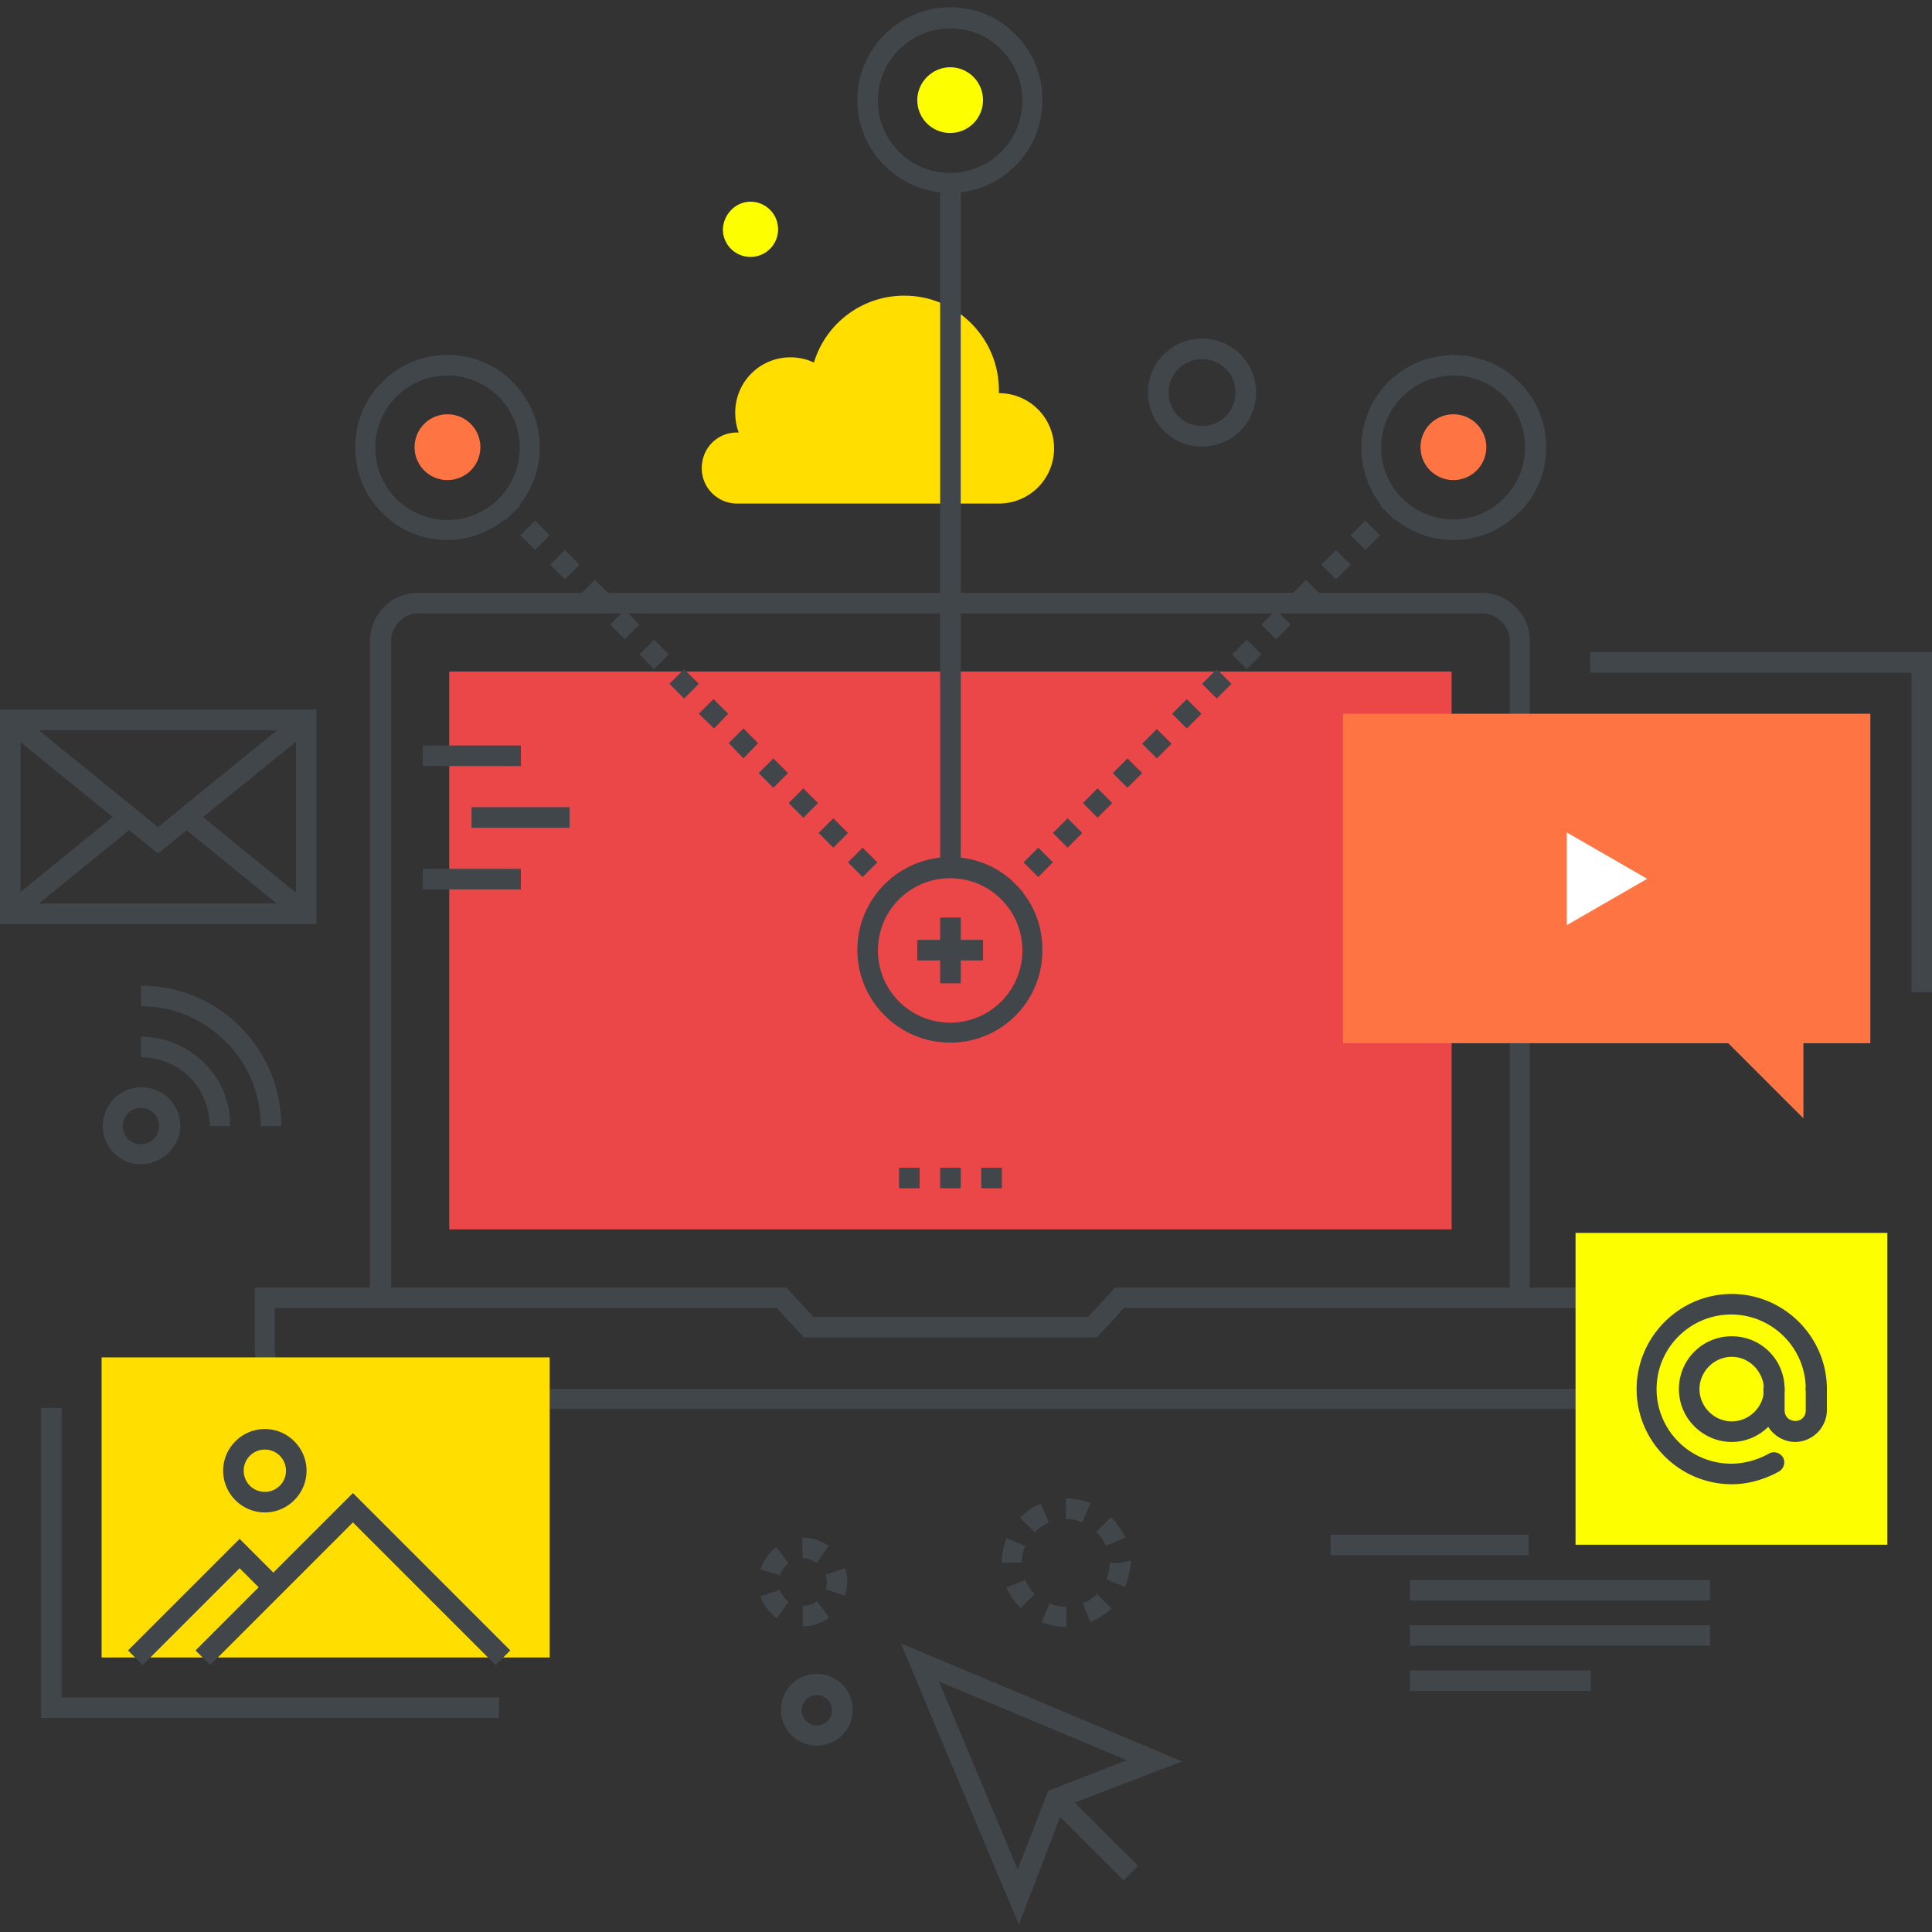 <svg xmlns="http://www.w3.org/2000/svg" version="1.1" xmlns:xlink="http://www.w3.org/1999/xlink" width="512" height="512" x="0" y="0" viewBox="0 0 474.501 474.501" style="enable-background:new 0 0 512 512" xml:space="preserve" class=""><rect x="0" y="0" width="474.501" height="474.501" fill="#333333" stroke="none"/><g transform="matrix(1,0,0,1,-5.684341886080802e-14,-8.526512829121202e-14)"><path d="M375.851 318.666h-5.048V157.422c0-1.731-.721-3.461-2.019-4.759-1.298-1.298-3.029-2.019-4.759-2.019H102.833c-1.731 0-3.606.721-4.759 2.019-1.298 1.298-2.019 3.029-2.019 4.759v161.244h-5.192V157.422c0-3.173 1.298-6.202 3.461-8.365a11.901 11.901 0 0 1 8.365-3.461h261.192c3.173 0 6.057 1.298 8.365 3.461 2.308 2.308 3.461 5.192 3.461 8.365v161.244h.144z" style="" fill="#41464b" data-original="#41464b" class=""></path><path d="M389.408 346.069H77.449c-4.038 0-7.788-1.586-10.528-4.327-2.885-2.884-4.327-6.634-4.327-10.528v-14.999h130.524l6.634 7.211h67.497l6.634-7.211h130.524v14.999c0 4.038-1.586 7.788-4.327 10.528-3.028 2.884-6.777 4.327-10.672 4.327zM67.497 321.262v9.952c0 2.596 1.01 5.192 2.885 7.067s4.327 2.885 7.067 2.885h311.959c2.596 0 5.192-1.01 7.067-2.885 1.875-1.875 2.885-4.327 2.885-7.067v-9.952H276.047l-6.634 7.211h-71.968l-6.634-7.211H67.497z" style="" fill="#41464b" data-original="#41464b" class=""></path><path d="M110.332 164.922h246.193v137.014H110.332z" style="" fill="#eb4648" data-original="#fed65c" class="" opacity="1"></path><path d="M181.003 106.222h.433c-.577-1.442-.865-3.173-.865-4.904a13.54 13.54 0 0 1 13.557-13.557c2.019 0 4.038.433 5.769 1.298a23.152 23.152 0 0 1 22.211-16.442c12.836 0 23.22 10.384 23.22 23.22v.721a13.54 13.54 0 0 1 13.557 13.557 13.54 13.54 0 0 1-13.557 13.557h-64.325c-4.759 0-8.654-3.894-8.654-8.654 0-5.046 3.894-8.796 8.654-8.796z" style="" fill="#ffde00" data-original="#4cbed8" class="" opacity="1"></path><path d="M216.966 215.616h2.452v5.048h-2.452z" style="" transform="rotate(-134.999 218.193 218.141)" fill="#41464b" data-original="#41464b" class=""></path><path d="m211.867 215.401-3.606-3.606 3.606-3.606 3.606 3.606-3.606 3.606zm-7.211-7.212-3.606-3.606 3.606-3.606 3.606 3.606-3.606 3.606zm-7.356-7.355-3.606-3.606 3.606-3.606 3.606 3.606-3.606 3.606zm-7.355-7.356-3.606-3.606 3.606-3.606 3.606 3.606-3.606 3.606zm-7.356-7.211-3.606-3.75 3.606-3.606 3.606 3.606-3.606 3.75zm-7.211-7.355-3.75-3.606 3.606-3.606 3.606 3.606-3.462 3.606zm-7.355-7.356-3.606-3.606 3.606-3.606 3.606 3.606-3.606 3.606zm-7.356-7.211-3.606-3.606 3.606-3.606 3.606 3.606-3.606 3.606zm-7.211-7.356-3.606-3.606 3.606-3.606 3.606 3.606-3.606 3.606zm-7.356-7.355-3.606-3.606 3.606-3.606 3.606 3.606-3.606 3.606zm-7.355-7.356-3.606-3.606 3.606-3.606 3.606 3.606-3.606 3.606zm-7.356-7.211-3.606-3.606 3.606-3.606 3.606 3.606-3.606 3.606z" style="" fill="#41464b" data-original="#41464b" class=""></path><path d="M123.752 122.531h2.596v5.048h-2.596z" style="" transform="rotate(-134.967 125.05 125.055)" fill="#41464b" data-original="#41464b" class=""></path><path d="M339.167 123.748h5.048v2.596h-5.048z" style="" transform="rotate(-135.032 341.692 125.047)" fill="#41464b" data-original="#41464b" class=""></path><path d="m254.99 215.401-3.606-3.606 3.606-3.606 3.606 3.606-3.606 3.606zm7.212-7.212-3.606-3.606 3.606-3.606 3.606 3.606-3.606 3.606zm7.355-7.355-3.606-3.606 3.606-3.606 3.606 3.606-3.606 3.606zm7.356-7.356-3.606-3.606 3.606-3.606 3.606 3.606-3.606 3.606zm7.211-7.211-3.606-3.606 3.606-3.606 3.606 3.606-3.606 3.606zm7.355-7.355-3.606-3.606 3.606-3.606 3.606 3.606-3.606 3.606zm7.356-7.356-3.606-3.606 3.606-3.606 3.606 3.606-3.606 3.606zm7.355-7.211-3.606-3.606 3.606-3.606 3.606 3.606-3.606 3.606zm7.212-7.356-3.606-3.606 3.606-3.606 3.606 3.606-3.606 3.606zm7.355-7.355-3.606-3.606 3.606-3.606 3.606 3.606-3.606 3.606zm7.356-7.356-3.606-3.606 3.606-3.606 3.606 3.606-3.606 3.606zm7.211-7.211-3.606-3.606 3.606-3.606 3.606 3.606-3.606 3.606z" style="" fill="#41464b" data-original="#41464b" class=""></path><path d="M246.108 216.982h5.048v2.452h-5.048z" style="" transform="rotate(-134.991 248.633 218.209)" fill="#41464b" data-original="#41464b" class=""></path><path d="M230.905 44.782h5.048v168.455h-5.048z" style="" fill="#41464b" data-original="#41464b" class=""></path><path d="M117.976 109.828a8.064 8.064 0 0 1-8.077 8.077c-4.471 0-8.077-3.606-8.077-8.077s3.606-8.077 8.077-8.077a8.063 8.063 0 0 1 8.077 8.077zM365.034 109.828c0 4.471-3.606 8.077-8.077 8.077s-8.077-3.606-8.077-8.077 3.606-8.077 8.077-8.077 8.077 3.606 8.077 8.077z" style="" fill="#ff7443" data-original="#ff7443" class="" opacity="1"></path><path d="M233.357 16.514c4.471 0 8.077 3.606 8.077 8.077s-3.606 8.077-8.077 8.077-8.077-3.606-8.077-8.077 3.75-8.077 8.077-8.077z" style="" fill="#fdff00" data-original="#afafaf" class="" opacity="1"></path><path d="M109.9 132.615c-6.057 0-11.826-2.308-16.009-6.634-4.327-4.327-6.634-9.952-6.634-16.153 0-6.057 2.308-11.826 6.634-16.009 4.327-4.327 9.952-6.634 16.009-6.634s11.826 2.308 16.009 6.634c4.327 4.327 6.634 9.952 6.634 16.009s-2.308 11.826-6.634 16.009c-4.327 4.326-9.952 6.778-16.009 6.778zm0-40.383c-4.759 0-9.23 1.875-12.548 5.192a17.674 17.674 0 0 0-5.192 12.548c0 4.759 1.875 9.23 5.192 12.548a17.674 17.674 0 0 0 12.548 5.192c4.759 0 9.23-1.875 12.548-5.192a17.674 17.674 0 0 0 5.192-12.548c0-4.759-1.875-9.23-5.192-12.548-3.462-3.461-7.933-5.192-12.548-5.192zM356.958 132.615c-5.769 0-11.682-2.163-16.009-6.634-8.798-8.798-8.798-23.22 0-32.162 8.942-8.798 23.365-8.798 32.162 0 4.327 4.327 6.634 9.952 6.634 16.009s-2.308 11.826-6.634 16.009c-4.471 4.471-10.24 6.778-16.153 6.778zm0-40.383c-4.471 0-9.086 1.731-12.548 5.192-6.923 6.923-6.923 18.172 0 24.951 6.923 6.923 18.172 6.923 24.951 0a17.674 17.674 0 0 0 5.192-12.548c0-4.759-1.875-9.23-5.192-12.548-3.317-3.316-7.788-5.047-12.403-5.047zM233.357 47.378c-12.548 0-22.788-10.24-22.788-22.788s10.24-22.788 22.788-22.788c6.057 0 11.826 2.308 16.009 6.634 4.327 4.327 6.634 9.952 6.634 16.009.144 12.693-10.096 22.933-22.643 22.933zm0-40.383c-9.807 0-17.74 7.932-17.74 17.74 0 9.807 7.932 17.74 17.74 17.74s17.74-7.932 17.74-17.74c0-4.759-1.875-9.23-5.192-12.548-3.318-3.461-7.789-5.192-12.548-5.192zM233.357 256.072c-12.548 0-22.788-10.24-22.788-22.788s10.24-22.788 22.788-22.788c6.057 0 11.826 2.308 16.009 6.634 4.327 4.327 6.634 9.952 6.634 16.009.144 12.837-10.096 22.933-22.643 22.933zm0-40.383c-9.807 0-17.74 7.932-17.74 17.74s7.932 17.74 17.74 17.74 17.74-7.932 17.74-17.74c0-4.759-1.875-9.23-5.192-12.548a17.677 17.677 0 0 0-12.548-5.192z" style="" fill="#41464b" data-original="#41464b" class=""></path><path d="M230.905 225.352h5.048v16.153h-5.048z" style="" fill="#41464b" data-original="#41464b" class=""></path><path d="M225.28 230.833h16.153v5.048H225.28z" style="" fill="#41464b" data-original="#41464b" class=""></path><path d="M459.358 175.306v80.91h-16.442v18.461l-18.461-18.461h-94.612v-80.91z" style="" fill="#ff7443" data-original="#ff7443" class="" opacity="1"></path><path d="m384.793 204.439 19.759 11.394-19.759 11.394z" style="" fill="#ffffff" data-original="#ffffff"></path><path d="M474.501 243.669h-5.048V165.21h-78.891v-5.048h83.939z" style="" fill="#41464b" data-original="#41464b" class=""></path><path d="M184.32 49.541a6.771 6.771 0 0 1 6.779 6.779c0 3.75-3.029 6.779-6.779 6.779s-6.779-3.029-6.779-6.779c.145-3.75 3.173-6.779 6.779-6.779z" style="" fill="#fdff00" data-original="#afafaf" class="" opacity="1"></path><path d="M295.229 109.683a13.234 13.234 0 0 1-13.269-13.269c0-7.356 5.913-13.269 13.269-13.269s13.269 5.913 13.269 13.269a13.234 13.234 0 0 1-13.269 13.269zm0-21.489c-4.615 0-8.221 3.75-8.221 8.221 0 4.615 3.75 8.221 8.221 8.221 4.615 0 8.221-3.75 8.221-8.221 0-4.616-3.75-8.221-8.221-8.221zM69.084 276.552h-5.048c0-7.788-3.029-15.288-8.654-20.768-5.625-5.625-12.98-8.654-20.768-8.654v-5.048c9.23 0 17.884 3.606 24.374 10.096 6.49 6.49 10.096 15.144 10.096 24.374z" style="" fill="#41464b" data-original="#41464b" class=""></path><path d="M56.536 276.552h-5.048c0-4.471-1.731-8.798-4.904-11.971s-7.5-4.904-11.971-4.904v-5.048c5.913 0 11.394 2.308 15.576 6.49 4.184 4.039 6.347 9.52 6.347 15.433zM34.614 285.927a9.26 9.26 0 0 1-6.634-2.74c-1.731-1.731-2.74-4.183-2.74-6.634 0-5.192 4.183-9.519 9.519-9.519 5.192 0 9.519 4.183 9.519 9.519-.145 5.191-4.472 9.374-9.664 9.374zm0-13.846c-2.452 0-4.471 2.019-4.471 4.471 0 1.154.433 2.308 1.298 3.173.865.865 1.875 1.298 3.173 1.298 2.452 0 4.471-2.019 4.471-4.471s-2.019-4.471-4.471-4.471zM197.156 399.432v-5.048c1.298 0 2.452-.433 3.461-1.154l3.029 4.038c-1.875 1.443-4.182 2.164-6.49 2.164zm-6.346-2.019c-1.875-1.298-3.317-3.173-4.038-5.336l4.759-1.586c.433 1.154 1.154 2.163 2.163 2.884l-2.884 4.038zm16.73-5.481-4.759-1.586c.144-.577.288-1.154.288-1.731 0-.577-.144-1.298-.288-1.875l4.759-1.586c.433 1.154.577 2.308.577 3.461-.144 1.154-.288 2.164-.577 3.317zm-16.009-5.047-4.759-1.442a11.352 11.352 0 0 1 3.894-5.481l3.029 4.038c-1.01.577-1.731 1.731-2.164 2.885zm9.086-3.029c-1.01-.721-2.163-1.154-3.461-1.154l-.144-5.048h.144c2.308 0 4.471.721 6.346 2.019l-2.885 4.183zM261.913 399.576c-2.163 0-4.183-.433-6.057-1.154l1.875-4.615c1.298.577 2.596.721 4.038.865h.144v4.904zm5.913-1.153-1.875-4.615c1.298-.577 2.452-1.298 3.461-2.308l3.606 3.606c-1.586 1.297-3.317 2.451-5.192 3.317zm-17.162-3.462c-1.442-1.442-2.596-3.173-3.461-5.048l4.615-1.875c.577 1.298 1.298 2.452 2.308 3.461l-3.462 3.462zm25.672-5.192-4.615-1.875c.577-1.298.721-2.596.865-3.894v-.144h2.596l2.452-.577.144.288v.288c-.288 2.02-.721 4.039-1.442 5.914zm-30.288-5.913c0-2.163.433-4.183 1.154-6.057l4.615 1.875a9.675 9.675 0 0 0-.865 4.038l-4.904.144zm25.528-4.183c-.577-1.298-1.298-2.452-2.308-3.461l3.606-3.606c1.442 1.442 2.596 3.173 3.461 5.048l-4.759 2.019zm-17.451-3.317-3.606-3.606c1.442-1.442 3.173-2.596 5.048-3.461l2.019 4.615c-1.298.577-2.451 1.442-3.461 2.452zm11.682-2.452a10.176 10.176 0 0 0-4.038-.865v-5.048c2.019 0 4.038.433 6.057 1.154l-2.019 4.759zM200.617 428.71a8.741 8.741 0 0 1-8.798-8.798 8.741 8.741 0 0 1 8.798-8.798 8.741 8.741 0 0 1 8.798 8.798 8.741 8.741 0 0 1-8.798 8.798zm0-12.404c-2.019 0-3.75 1.731-3.75 3.75s1.731 3.75 3.75 3.75 3.75-1.731 3.75-3.75c0-2.163-1.73-3.75-3.75-3.75zM103.842 213.381h24.086v5.048h-24.086zM103.842 183.094h24.086v5.048h-24.086zM115.813 198.238h24.086v5.048h-24.086zM77.593 226.939H0v-52.642h77.737v52.642h-.144zm-72.545-5.048H72.69v-42.546H5.048v42.546z" style="" fill="#41464b" data-original="#41464b" class=""></path><path d="M38.797 209.632.865 178.912l3.173-4.039 34.759 28.268 34.758-28.268 3.173 4.039z" style="" fill="#41464b" data-original="#41464b" class=""></path><path d="M41.652 210.108H79.44v5.048H41.652z" style="" transform="rotate(-140.878 60.546 212.63)" fill="#41464b" data-original="#41464b" class=""></path><path d="M14.521 193.669h5.048v37.787h-5.048z" style="" transform="rotate(-129.131 17.044 212.563)" fill="#41464b" data-original="#41464b" class=""></path><path d="M230.905 286.792h5.048v5.048h-5.048zM241.001 286.792h5.048v5.048h-5.048zM220.809 286.792h5.048v5.048h-5.048zM250.231 472.699l-28.989-69.084 69.084 28.989-28.989 11.105-11.106 28.99zm-19.615-59.71 19.326 46.152 7.5-19.326 19.326-7.5-46.152-19.326z" style="" fill="#41464b" data-original="#41464b" class=""></path><path d="M255.701 448.393h25.816v5.048h-25.816z" style="" transform="rotate(-135.016 268.61 450.92)" fill="#41464b" data-original="#41464b" class=""></path><path d="M386.957 302.801h76.584v76.584h-76.584z" style="" fill="#fdff00" data-original="#afafaf" class="" opacity="1"></path><path d="M425.321 364.53c-12.836 0-23.365-10.528-23.365-23.365 0-12.836 10.528-23.365 23.365-23.365 12.836 0 23.365 10.528 23.365 23.365a2.585 2.585 0 0 1-2.596 2.596 2.585 2.585 0 0 1-2.596-2.596c0-10.096-8.221-18.317-18.317-18.317s-18.317 8.221-18.317 18.317 8.221 18.317 18.317 18.317c3.173 0 6.346-.865 9.23-2.452 1.154-.721 2.74-.288 3.461.865.721 1.154.288 2.74-.865 3.461-3.606 2.02-7.644 3.174-11.682 3.174z" style="" fill="#41464b" data-original="#41464b" class=""></path><path d="M425.321 354.145c-7.067 0-12.98-5.769-12.98-12.98s5.769-12.98 12.98-12.98 12.98 5.769 12.98 12.98c-.144 7.067-5.913 12.98-12.98 12.98zm0-20.912c-4.327 0-7.932 3.606-7.932 7.932 0 4.327 3.606 7.932 7.932 7.932 4.327 0 7.932-3.606 7.932-7.932-.144-4.327-3.606-7.932-7.932-7.932z" style="" fill="#41464b" data-original="#41464b" class=""></path><path d="M440.897 354.145c-2.019 0-4.038-.865-5.481-2.308-1.442-1.442-2.308-3.317-2.308-5.481v-5.192a2.585 2.585 0 0 1 2.596-2.596 2.585 2.585 0 0 1 2.596 2.596v5.192c0 .577.144 1.298.721 1.875 1.01 1.01 2.885 1.01 3.75 0 .577-.577.721-1.154.721-1.875v-5.192a2.585 2.585 0 0 1 2.596-2.596 2.585 2.585 0 0 1 2.596 2.596v5.192c0 2.019-.865 4.038-2.308 5.481-1.441 1.443-3.46 2.308-5.479 2.308z" style="" fill="#41464b" data-original="#41464b" class=""></path><path d="M24.951 333.377h110.044v73.699H24.951z" style="" fill="#ffde00" data-original="#4cbed8" class="" opacity="1"></path><path d="m51.633 408.951-3.606-3.606 38.652-38.652 38.653 38.652-3.606 3.606-35.047-35.047z" style="" fill="#41464b" data-original="#41464b" class=""></path><path d="m35.047 408.951-3.606-3.606 27.403-27.402 10.096 10.095-3.606 3.606-6.49-6.49zM65.046 371.452c-5.625 0-10.24-4.615-10.24-10.24s4.615-10.24 10.24-10.24 10.24 4.615 10.24 10.24-4.616 10.24-10.24 10.24zm0-15.432a5.17 5.17 0 0 0-5.192 5.192 5.17 5.17 0 0 0 5.192 5.192 5.17 5.17 0 0 0 5.192-5.192 5.171 5.171 0 0 0-5.192-5.192z" style="" fill="#41464b" data-original="#41464b" class=""></path><path d="M122.592 421.931H10.096V345.78h5.048v71.103h107.448zM346.285 388.038h73.699v5.048h-73.699zM346.285 399.144h73.699v5.048h-73.699zM346.285 410.249h44.421v5.048h-44.421zM326.815 376.933h48.604v5.048h-48.604z" style="" fill="#41464b" data-original="#41464b" class=""></path></g></svg>